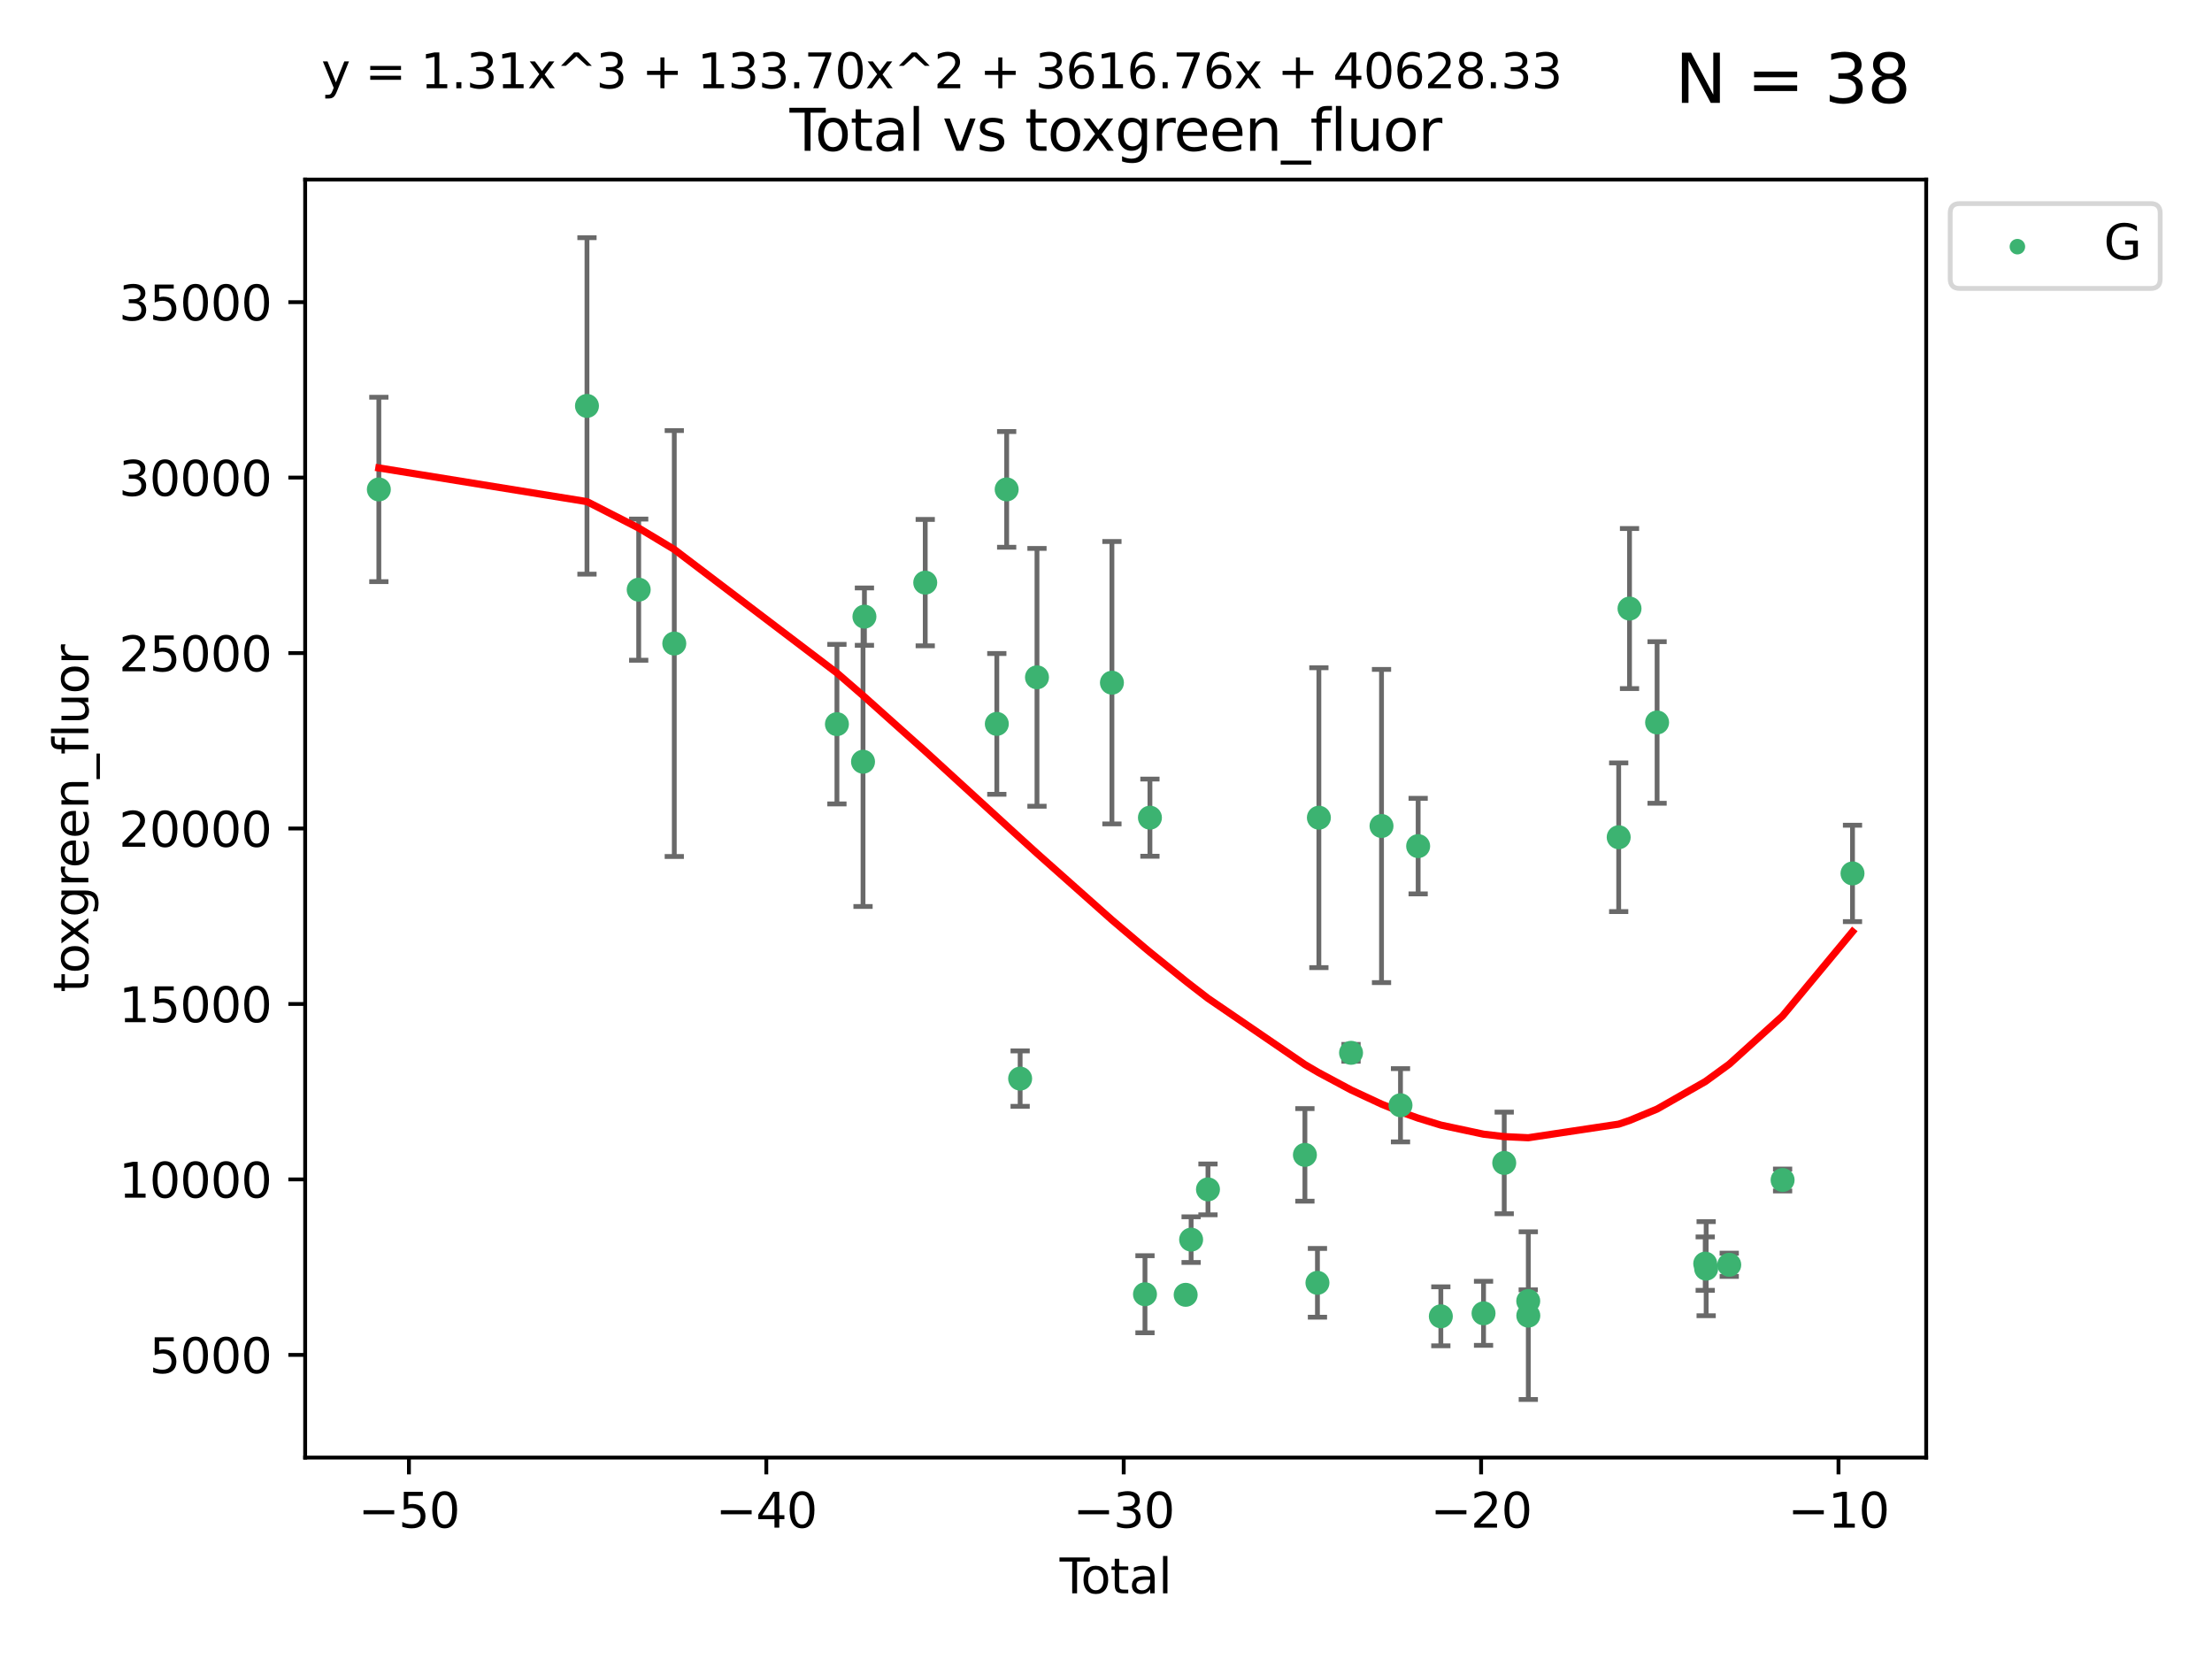 <?xml version="1.0" encoding="utf-8" standalone="no"?>
<!DOCTYPE svg PUBLIC "-//W3C//DTD SVG 1.1//EN"
  "http://www.w3.org/Graphics/SVG/1.1/DTD/svg11.dtd">
<svg xmlns:xlink="http://www.w3.org/1999/xlink" width="460.8pt" height="345.6pt" viewBox="0 0 460.8 345.6" xmlns="http://www.w3.org/2000/svg" version="1.1">
 <defs>
  <style type="text/css">*{stroke-linejoin: round; stroke-linecap: butt}</style>
 </defs>
 <g id="figure_1">
  <g id="patch_1">
   <path d="M 0 345.6 
L 460.8 345.6 
L 460.8 0 
L 0 0 
z
" style="fill: #ffffff"/>
  </g>
  <g id="axes_1">
   <g id="patch_2">
    <path d="M 63.571 303.64 
L 401.26 303.64 
L 401.26 37.411 
L 63.571 37.411 
z
" style="fill: #ffffff"/>
   </g>
   <g id="PathCollection_1">
    <defs>
     <path id="m66188327b9" d="M 0 1.118 
C 0.297 1.118 0.581 1 0.791 0.791 
C 1 0.581 1.118 0.297 1.118 0 
C 1.118 -0.297 1 -0.581 0.791 -0.791 
C 0.581 -1 0.297 -1.118 0 -1.118 
C -0.297 -1.118 -0.581 -1 -0.791 -0.791 
C -1 -0.581 -1.118 -0.297 -1.118 0 
C -1.118 0.297 -1 0.581 -0.791 0.791 
C -0.581 1 -0.297 1.118 0 1.118 
z
" style="stroke: #3cb371"/>
    </defs>
    <g clip-path="url(#pa70b5417f5)">
     <use xlink:href="#m66188327b9" x="78.921" y="101.959" style="fill: #3cb371; stroke: #3cb371"/>
     <use xlink:href="#m66188327b9" x="122.278" y="84.558" style="fill: #3cb371; stroke: #3cb371"/>
     <use xlink:href="#m66188327b9" x="133.054" y="122.837" style="fill: #3cb371; stroke: #3cb371"/>
     <use xlink:href="#m66188327b9" x="140.466" y="134.06" style="fill: #3cb371; stroke: #3cb371"/>
     <use xlink:href="#m66188327b9" x="174.347" y="150.854" style="fill: #3cb371; stroke: #3cb371"/>
     <use xlink:href="#m66188327b9" x="179.784" y="158.682" style="fill: #3cb371; stroke: #3cb371"/>
     <use xlink:href="#m66188327b9" x="180.076" y="128.457" style="fill: #3cb371; stroke: #3cb371"/>
     <use xlink:href="#m66188327b9" x="192.744" y="121.374" style="fill: #3cb371; stroke: #3cb371"/>
     <use xlink:href="#m66188327b9" x="207.655" y="150.8" style="fill: #3cb371; stroke: #3cb371"/>
     <use xlink:href="#m66188327b9" x="209.708" y="101.951" style="fill: #3cb371; stroke: #3cb371"/>
     <use xlink:href="#m66188327b9" x="212.514" y="224.694" style="fill: #3cb371; stroke: #3cb371"/>
     <use xlink:href="#m66188327b9" x="216.022" y="141.098" style="fill: #3cb371; stroke: #3cb371"/>
     <use xlink:href="#m66188327b9" x="231.636" y="142.218" style="fill: #3cb371; stroke: #3cb371"/>
     <use xlink:href="#m66188327b9" x="238.521" y="269.615" style="fill: #3cb371; stroke: #3cb371"/>
     <use xlink:href="#m66188327b9" x="239.552" y="170.334" style="fill: #3cb371; stroke: #3cb371"/>
     <use xlink:href="#m66188327b9" x="246.995" y="269.733" style="fill: #3cb371; stroke: #3cb371"/>
     <use xlink:href="#m66188327b9" x="248.132" y="258.235" style="fill: #3cb371; stroke: #3cb371"/>
     <use xlink:href="#m66188327b9" x="251.643" y="247.772" style="fill: #3cb371; stroke: #3cb371"/>
     <use xlink:href="#m66188327b9" x="271.837" y="240.585" style="fill: #3cb371; stroke: #3cb371"/>
     <use xlink:href="#m66188327b9" x="274.449" y="267.238" style="fill: #3cb371; stroke: #3cb371"/>
     <use xlink:href="#m66188327b9" x="274.747" y="170.338" style="fill: #3cb371; stroke: #3cb371"/>
     <use xlink:href="#m66188327b9" x="281.447" y="219.323" style="fill: #3cb371; stroke: #3cb371"/>
     <use xlink:href="#m66188327b9" x="287.795" y="172.069" style="fill: #3cb371; stroke: #3cb371"/>
     <use xlink:href="#m66188327b9" x="291.75" y="230.246" style="fill: #3cb371; stroke: #3cb371"/>
     <use xlink:href="#m66188327b9" x="295.426" y="176.261" style="fill: #3cb371; stroke: #3cb371"/>
     <use xlink:href="#m66188327b9" x="300.153" y="274.213" style="fill: #3cb371; stroke: #3cb371"/>
     <use xlink:href="#m66188327b9" x="309.049" y="273.587" style="fill: #3cb371; stroke: #3cb371"/>
     <use xlink:href="#m66188327b9" x="313.358" y="242.261" style="fill: #3cb371; stroke: #3cb371"/>
     <use xlink:href="#m66188327b9" x="318.359" y="271.027" style="fill: #3cb371; stroke: #3cb371"/>
     <use xlink:href="#m66188327b9" x="318.374" y="274.071" style="fill: #3cb371; stroke: #3cb371"/>
     <use xlink:href="#m66188327b9" x="337.204" y="174.413" style="fill: #3cb371; stroke: #3cb371"/>
     <use xlink:href="#m66188327b9" x="339.458" y="126.775" style="fill: #3cb371; stroke: #3cb371"/>
     <use xlink:href="#m66188327b9" x="345.204" y="150.503" style="fill: #3cb371; stroke: #3cb371"/>
     <use xlink:href="#m66188327b9" x="355.23" y="263.237" style="fill: #3cb371; stroke: #3cb371"/>
     <use xlink:href="#m66188327b9" x="355.424" y="264.286" style="fill: #3cb371; stroke: #3cb371"/>
     <use xlink:href="#m66188327b9" x="360.232" y="263.479" style="fill: #3cb371; stroke: #3cb371"/>
     <use xlink:href="#m66188327b9" x="371.349" y="245.816" style="fill: #3cb371; stroke: #3cb371"/>
     <use xlink:href="#m66188327b9" x="385.911" y="181.948" style="fill: #3cb371; stroke: #3cb371"/>
    </g>
   </g>
   <g id="matplotlib.axis_1">
    <g id="xtick_1">
     <g id="line2d_1">
      <defs>
       <path id="m6932a348af" d="M 0 0 
L 0 3.5 
" style="stroke: #000000; stroke-width: 0.8"/>
      </defs>
      <g>
       <use xlink:href="#m6932a348af" x="85.187" y="303.64" style="stroke: #000000; stroke-width: 0.8"/>
      </g>
     </g>
     <g id="text_1">
      <!-- −50 -->
      <g transform="translate(74.634 318.238)scale(0.1 -0.1)">
       <defs>
        <path id="DejaVuSans-2212" d="M 678 2272 
L 4684 2272 
L 4684 1741 
L 678 1741 
L 678 2272 
z
" transform="scale(0.016)"/>
        <path id="DejaVuSans-35" d="M 691 4666 
L 3169 4666 
L 3169 4134 
L 1269 4134 
L 1269 2991 
Q 1406 3038 1543 3061 
Q 1681 3084 1819 3084 
Q 2600 3084 3056 2656 
Q 3513 2228 3513 1497 
Q 3513 744 3044 326 
Q 2575 -91 1722 -91 
Q 1428 -91 1123 -41 
Q 819 9 494 109 
L 494 744 
Q 775 591 1075 516 
Q 1375 441 1709 441 
Q 2250 441 2565 725 
Q 2881 1009 2881 1497 
Q 2881 1984 2565 2268 
Q 2250 2553 1709 2553 
Q 1456 2553 1204 2497 
Q 953 2441 691 2322 
L 691 4666 
z
" transform="scale(0.016)"/>
        <path id="DejaVuSans-30" d="M 2034 4250 
Q 1547 4250 1301 3770 
Q 1056 3291 1056 2328 
Q 1056 1369 1301 889 
Q 1547 409 2034 409 
Q 2525 409 2770 889 
Q 3016 1369 3016 2328 
Q 3016 3291 2770 3770 
Q 2525 4250 2034 4250 
z
M 2034 4750 
Q 2819 4750 3233 4129 
Q 3647 3509 3647 2328 
Q 3647 1150 3233 529 
Q 2819 -91 2034 -91 
Q 1250 -91 836 529 
Q 422 1150 422 2328 
Q 422 3509 836 4129 
Q 1250 4750 2034 4750 
z
" transform="scale(0.016)"/>
       </defs>
       <use xlink:href="#DejaVuSans-2212"/>
       <use xlink:href="#DejaVuSans-35" x="83.789"/>
       <use xlink:href="#DejaVuSans-30" x="147.412"/>
      </g>
     </g>
    </g>
    <g id="xtick_2">
     <g id="line2d_2">
      <g>
       <use xlink:href="#m6932a348af" x="159.638" y="303.64" style="stroke: #000000; stroke-width: 0.8"/>
      </g>
     </g>
     <g id="text_2">
      <!-- −40 -->
      <g transform="translate(149.086 318.238)scale(0.1 -0.1)">
       <defs>
        <path id="DejaVuSans-34" d="M 2419 4116 
L 825 1625 
L 2419 1625 
L 2419 4116 
z
M 2253 4666 
L 3047 4666 
L 3047 1625 
L 3713 1625 
L 3713 1100 
L 3047 1100 
L 3047 0 
L 2419 0 
L 2419 1100 
L 313 1100 
L 313 1709 
L 2253 4666 
z
" transform="scale(0.016)"/>
       </defs>
       <use xlink:href="#DejaVuSans-2212"/>
       <use xlink:href="#DejaVuSans-34" x="83.789"/>
       <use xlink:href="#DejaVuSans-30" x="147.412"/>
      </g>
     </g>
    </g>
    <g id="xtick_3">
     <g id="line2d_3">
      <g>
       <use xlink:href="#m6932a348af" x="234.089" y="303.64" style="stroke: #000000; stroke-width: 0.8"/>
      </g>
     </g>
     <g id="text_3">
      <!-- −30 -->
      <g transform="translate(223.537 318.238)scale(0.1 -0.1)">
       <defs>
        <path id="DejaVuSans-33" d="M 2597 2516 
Q 3050 2419 3304 2112 
Q 3559 1806 3559 1356 
Q 3559 666 3084 287 
Q 2609 -91 1734 -91 
Q 1441 -91 1130 -33 
Q 819 25 488 141 
L 488 750 
Q 750 597 1062 519 
Q 1375 441 1716 441 
Q 2309 441 2620 675 
Q 2931 909 2931 1356 
Q 2931 1769 2642 2001 
Q 2353 2234 1838 2234 
L 1294 2234 
L 1294 2753 
L 1863 2753 
Q 2328 2753 2575 2939 
Q 2822 3125 2822 3475 
Q 2822 3834 2567 4026 
Q 2313 4219 1838 4219 
Q 1578 4219 1281 4162 
Q 984 4106 628 3988 
L 628 4550 
Q 988 4650 1302 4700 
Q 1616 4750 1894 4750 
Q 2613 4750 3031 4423 
Q 3450 4097 3450 3541 
Q 3450 3153 3228 2886 
Q 3006 2619 2597 2516 
z
" transform="scale(0.016)"/>
       </defs>
       <use xlink:href="#DejaVuSans-2212"/>
       <use xlink:href="#DejaVuSans-33" x="83.789"/>
       <use xlink:href="#DejaVuSans-30" x="147.412"/>
      </g>
     </g>
    </g>
    <g id="xtick_4">
     <g id="line2d_4">
      <g>
       <use xlink:href="#m6932a348af" x="308.541" y="303.64" style="stroke: #000000; stroke-width: 0.8"/>
      </g>
     </g>
     <g id="text_4">
      <!-- −20 -->
      <g transform="translate(297.988 318.238)scale(0.1 -0.1)">
       <defs>
        <path id="DejaVuSans-32" d="M 1228 531 
L 3431 531 
L 3431 0 
L 469 0 
L 469 531 
Q 828 903 1448 1529 
Q 2069 2156 2228 2338 
Q 2531 2678 2651 2914 
Q 2772 3150 2772 3378 
Q 2772 3750 2511 3984 
Q 2250 4219 1831 4219 
Q 1534 4219 1204 4116 
Q 875 4013 500 3803 
L 500 4441 
Q 881 4594 1212 4672 
Q 1544 4750 1819 4750 
Q 2544 4750 2975 4387 
Q 3406 4025 3406 3419 
Q 3406 3131 3298 2873 
Q 3191 2616 2906 2266 
Q 2828 2175 2409 1742 
Q 1991 1309 1228 531 
z
" transform="scale(0.016)"/>
       </defs>
       <use xlink:href="#DejaVuSans-2212"/>
       <use xlink:href="#DejaVuSans-32" x="83.789"/>
       <use xlink:href="#DejaVuSans-30" x="147.412"/>
      </g>
     </g>
    </g>
    <g id="xtick_5">
     <g id="line2d_5">
      <g>
       <use xlink:href="#m6932a348af" x="382.992" y="303.64" style="stroke: #000000; stroke-width: 0.8"/>
      </g>
     </g>
     <g id="text_5">
      <!-- −10 -->
      <g transform="translate(372.44 318.238)scale(0.1 -0.1)">
       <defs>
        <path id="DejaVuSans-31" d="M 794 531 
L 1825 531 
L 1825 4091 
L 703 3866 
L 703 4441 
L 1819 4666 
L 2450 4666 
L 2450 531 
L 3481 531 
L 3481 0 
L 794 0 
L 794 531 
z
" transform="scale(0.016)"/>
       </defs>
       <use xlink:href="#DejaVuSans-2212"/>
       <use xlink:href="#DejaVuSans-31" x="83.789"/>
       <use xlink:href="#DejaVuSans-30" x="147.412"/>
      </g>
     </g>
    </g>
    <g id="text_6">
     <!-- Total -->
     <g transform="translate(220.739 331.917)scale(0.1 -0.1)">
      <defs>
       <path id="DejaVuSans-54" d="M -19 4666 
L 3928 4666 
L 3928 4134 
L 2272 4134 
L 2272 0 
L 1638 0 
L 1638 4134 
L -19 4134 
L -19 4666 
z
" transform="scale(0.016)"/>
       <path id="DejaVuSans-6f" d="M 1959 3097 
Q 1497 3097 1228 2736 
Q 959 2375 959 1747 
Q 959 1119 1226 758 
Q 1494 397 1959 397 
Q 2419 397 2687 759 
Q 2956 1122 2956 1747 
Q 2956 2369 2687 2733 
Q 2419 3097 1959 3097 
z
M 1959 3584 
Q 2709 3584 3137 3096 
Q 3566 2609 3566 1747 
Q 3566 888 3137 398 
Q 2709 -91 1959 -91 
Q 1206 -91 779 398 
Q 353 888 353 1747 
Q 353 2609 779 3096 
Q 1206 3584 1959 3584 
z
" transform="scale(0.016)"/>
       <path id="DejaVuSans-74" d="M 1172 4494 
L 1172 3500 
L 2356 3500 
L 2356 3053 
L 1172 3053 
L 1172 1153 
Q 1172 725 1289 603 
Q 1406 481 1766 481 
L 2356 481 
L 2356 0 
L 1766 0 
Q 1100 0 847 248 
Q 594 497 594 1153 
L 594 3053 
L 172 3053 
L 172 3500 
L 594 3500 
L 594 4494 
L 1172 4494 
z
" transform="scale(0.016)"/>
       <path id="DejaVuSans-61" d="M 2194 1759 
Q 1497 1759 1228 1600 
Q 959 1441 959 1056 
Q 959 750 1161 570 
Q 1363 391 1709 391 
Q 2188 391 2477 730 
Q 2766 1069 2766 1631 
L 2766 1759 
L 2194 1759 
z
M 3341 1997 
L 3341 0 
L 2766 0 
L 2766 531 
Q 2569 213 2275 61 
Q 1981 -91 1556 -91 
Q 1019 -91 701 211 
Q 384 513 384 1019 
Q 384 1609 779 1909 
Q 1175 2209 1959 2209 
L 2766 2209 
L 2766 2266 
Q 2766 2663 2505 2880 
Q 2244 3097 1772 3097 
Q 1472 3097 1187 3025 
Q 903 2953 641 2809 
L 641 3341 
Q 956 3463 1253 3523 
Q 1550 3584 1831 3584 
Q 2591 3584 2966 3190 
Q 3341 2797 3341 1997 
z
" transform="scale(0.016)"/>
       <path id="DejaVuSans-6c" d="M 603 4863 
L 1178 4863 
L 1178 0 
L 603 0 
L 603 4863 
z
" transform="scale(0.016)"/>
      </defs>
      <use xlink:href="#DejaVuSans-54"/>
      <use xlink:href="#DejaVuSans-6f" x="44.084"/>
      <use xlink:href="#DejaVuSans-74" x="105.266"/>
      <use xlink:href="#DejaVuSans-61" x="144.475"/>
      <use xlink:href="#DejaVuSans-6c" x="205.754"/>
     </g>
    </g>
   </g>
   <g id="matplotlib.axis_2">
    <g id="ytick_1">
     <g id="line2d_6">
      <defs>
       <path id="mc2c65dc34e" d="M 0 0 
L -3.5 0 
" style="stroke: #000000; stroke-width: 0.8"/>
      </defs>
      <g>
       <use xlink:href="#mc2c65dc34e" x="63.571" y="282.244" style="stroke: #000000; stroke-width: 0.8"/>
      </g>
     </g>
     <g id="text_7">
      <!-- 5000 -->
      <g transform="translate(31.121 286.043)scale(0.1 -0.1)">
       <use xlink:href="#DejaVuSans-35"/>
       <use xlink:href="#DejaVuSans-30" x="63.623"/>
       <use xlink:href="#DejaVuSans-30" x="127.246"/>
       <use xlink:href="#DejaVuSans-30" x="190.869"/>
      </g>
     </g>
    </g>
    <g id="ytick_2">
     <g id="line2d_7">
      <g>
       <use xlink:href="#mc2c65dc34e" x="63.571" y="245.694" style="stroke: #000000; stroke-width: 0.8"/>
      </g>
     </g>
     <g id="text_8">
      <!-- 10000 -->
      <g transform="translate(24.759 249.493)scale(0.1 -0.1)">
       <use xlink:href="#DejaVuSans-31"/>
       <use xlink:href="#DejaVuSans-30" x="63.623"/>
       <use xlink:href="#DejaVuSans-30" x="127.246"/>
       <use xlink:href="#DejaVuSans-30" x="190.869"/>
       <use xlink:href="#DejaVuSans-30" x="254.492"/>
      </g>
     </g>
    </g>
    <g id="ytick_3">
     <g id="line2d_8">
      <g>
       <use xlink:href="#mc2c65dc34e" x="63.571" y="209.143" style="stroke: #000000; stroke-width: 0.8"/>
      </g>
     </g>
     <g id="text_9">
      <!-- 15000 -->
      <g transform="translate(24.759 212.942)scale(0.1 -0.1)">
       <use xlink:href="#DejaVuSans-31"/>
       <use xlink:href="#DejaVuSans-35" x="63.623"/>
       <use xlink:href="#DejaVuSans-30" x="127.246"/>
       <use xlink:href="#DejaVuSans-30" x="190.869"/>
       <use xlink:href="#DejaVuSans-30" x="254.492"/>
      </g>
     </g>
    </g>
    <g id="ytick_4">
     <g id="line2d_9">
      <g>
       <use xlink:href="#mc2c65dc34e" x="63.571" y="172.593" style="stroke: #000000; stroke-width: 0.8"/>
      </g>
     </g>
     <g id="text_10">
      <!-- 20000 -->
      <g transform="translate(24.759 176.392)scale(0.1 -0.1)">
       <use xlink:href="#DejaVuSans-32"/>
       <use xlink:href="#DejaVuSans-30" x="63.623"/>
       <use xlink:href="#DejaVuSans-30" x="127.246"/>
       <use xlink:href="#DejaVuSans-30" x="190.869"/>
       <use xlink:href="#DejaVuSans-30" x="254.492"/>
      </g>
     </g>
    </g>
    <g id="ytick_5">
     <g id="line2d_10">
      <g>
       <use xlink:href="#mc2c65dc34e" x="63.571" y="136.043" style="stroke: #000000; stroke-width: 0.8"/>
      </g>
     </g>
     <g id="text_11">
      <!-- 25000 -->
      <g transform="translate(24.759 139.842)scale(0.1 -0.1)">
       <use xlink:href="#DejaVuSans-32"/>
       <use xlink:href="#DejaVuSans-35" x="63.623"/>
       <use xlink:href="#DejaVuSans-30" x="127.246"/>
       <use xlink:href="#DejaVuSans-30" x="190.869"/>
       <use xlink:href="#DejaVuSans-30" x="254.492"/>
      </g>
     </g>
    </g>
    <g id="ytick_6">
     <g id="line2d_11">
      <g>
       <use xlink:href="#mc2c65dc34e" x="63.571" y="99.492" style="stroke: #000000; stroke-width: 0.8"/>
      </g>
     </g>
     <g id="text_12">
      <!-- 30000 -->
      <g transform="translate(24.759 103.291)scale(0.1 -0.1)">
       <use xlink:href="#DejaVuSans-33"/>
       <use xlink:href="#DejaVuSans-30" x="63.623"/>
       <use xlink:href="#DejaVuSans-30" x="127.246"/>
       <use xlink:href="#DejaVuSans-30" x="190.869"/>
       <use xlink:href="#DejaVuSans-30" x="254.492"/>
      </g>
     </g>
    </g>
    <g id="ytick_7">
     <g id="line2d_12">
      <g>
       <use xlink:href="#mc2c65dc34e" x="63.571" y="62.942" style="stroke: #000000; stroke-width: 0.8"/>
      </g>
     </g>
     <g id="text_13">
      <!-- 35000 -->
      <g transform="translate(24.759 66.741)scale(0.1 -0.1)">
       <use xlink:href="#DejaVuSans-33"/>
       <use xlink:href="#DejaVuSans-35" x="63.623"/>
       <use xlink:href="#DejaVuSans-30" x="127.246"/>
       <use xlink:href="#DejaVuSans-30" x="190.869"/>
       <use xlink:href="#DejaVuSans-30" x="254.492"/>
      </g>
     </g>
    </g>
    <g id="text_14">
     <!-- toxgreen_fluor -->
     <g transform="translate(18.401 206.72)rotate(-90)scale(0.1 -0.1)">
      <defs>
       <path id="DejaVuSans-78" d="M 3513 3500 
L 2247 1797 
L 3578 0 
L 2900 0 
L 1881 1375 
L 863 0 
L 184 0 
L 1544 1831 
L 300 3500 
L 978 3500 
L 1906 2253 
L 2834 3500 
L 3513 3500 
z
" transform="scale(0.016)"/>
       <path id="DejaVuSans-67" d="M 2906 1791 
Q 2906 2416 2648 2759 
Q 2391 3103 1925 3103 
Q 1463 3103 1205 2759 
Q 947 2416 947 1791 
Q 947 1169 1205 825 
Q 1463 481 1925 481 
Q 2391 481 2648 825 
Q 2906 1169 2906 1791 
z
M 3481 434 
Q 3481 -459 3084 -895 
Q 2688 -1331 1869 -1331 
Q 1566 -1331 1297 -1286 
Q 1028 -1241 775 -1147 
L 775 -588 
Q 1028 -725 1275 -790 
Q 1522 -856 1778 -856 
Q 2344 -856 2625 -561 
Q 2906 -266 2906 331 
L 2906 616 
Q 2728 306 2450 153 
Q 2172 0 1784 0 
Q 1141 0 747 490 
Q 353 981 353 1791 
Q 353 2603 747 3093 
Q 1141 3584 1784 3584 
Q 2172 3584 2450 3431 
Q 2728 3278 2906 2969 
L 2906 3500 
L 3481 3500 
L 3481 434 
z
" transform="scale(0.016)"/>
       <path id="DejaVuSans-72" d="M 2631 2963 
Q 2534 3019 2420 3045 
Q 2306 3072 2169 3072 
Q 1681 3072 1420 2755 
Q 1159 2438 1159 1844 
L 1159 0 
L 581 0 
L 581 3500 
L 1159 3500 
L 1159 2956 
Q 1341 3275 1631 3429 
Q 1922 3584 2338 3584 
Q 2397 3584 2469 3576 
Q 2541 3569 2628 3553 
L 2631 2963 
z
" transform="scale(0.016)"/>
       <path id="DejaVuSans-65" d="M 3597 1894 
L 3597 1613 
L 953 1613 
Q 991 1019 1311 708 
Q 1631 397 2203 397 
Q 2534 397 2845 478 
Q 3156 559 3463 722 
L 3463 178 
Q 3153 47 2828 -22 
Q 2503 -91 2169 -91 
Q 1331 -91 842 396 
Q 353 884 353 1716 
Q 353 2575 817 3079 
Q 1281 3584 2069 3584 
Q 2775 3584 3186 3129 
Q 3597 2675 3597 1894 
z
M 3022 2063 
Q 3016 2534 2758 2815 
Q 2500 3097 2075 3097 
Q 1594 3097 1305 2825 
Q 1016 2553 972 2059 
L 3022 2063 
z
" transform="scale(0.016)"/>
       <path id="DejaVuSans-6e" d="M 3513 2113 
L 3513 0 
L 2938 0 
L 2938 2094 
Q 2938 2591 2744 2837 
Q 2550 3084 2163 3084 
Q 1697 3084 1428 2787 
Q 1159 2491 1159 1978 
L 1159 0 
L 581 0 
L 581 3500 
L 1159 3500 
L 1159 2956 
Q 1366 3272 1645 3428 
Q 1925 3584 2291 3584 
Q 2894 3584 3203 3211 
Q 3513 2838 3513 2113 
z
" transform="scale(0.016)"/>
       <path id="DejaVuSans-5f" d="M 3263 -1063 
L 3263 -1509 
L -63 -1509 
L -63 -1063 
L 3263 -1063 
z
" transform="scale(0.016)"/>
       <path id="DejaVuSans-66" d="M 2375 4863 
L 2375 4384 
L 1825 4384 
Q 1516 4384 1395 4259 
Q 1275 4134 1275 3809 
L 1275 3500 
L 2222 3500 
L 2222 3053 
L 1275 3053 
L 1275 0 
L 697 0 
L 697 3053 
L 147 3053 
L 147 3500 
L 697 3500 
L 697 3744 
Q 697 4328 969 4595 
Q 1241 4863 1831 4863 
L 2375 4863 
z
" transform="scale(0.016)"/>
       <path id="DejaVuSans-75" d="M 544 1381 
L 544 3500 
L 1119 3500 
L 1119 1403 
Q 1119 906 1312 657 
Q 1506 409 1894 409 
Q 2359 409 2629 706 
Q 2900 1003 2900 1516 
L 2900 3500 
L 3475 3500 
L 3475 0 
L 2900 0 
L 2900 538 
Q 2691 219 2414 64 
Q 2138 -91 1772 -91 
Q 1169 -91 856 284 
Q 544 659 544 1381 
z
M 1991 3584 
L 1991 3584 
z
" transform="scale(0.016)"/>
      </defs>
      <use xlink:href="#DejaVuSans-74"/>
      <use xlink:href="#DejaVuSans-6f" x="39.209"/>
      <use xlink:href="#DejaVuSans-78" x="97.266"/>
      <use xlink:href="#DejaVuSans-67" x="156.445"/>
      <use xlink:href="#DejaVuSans-72" x="219.922"/>
      <use xlink:href="#DejaVuSans-65" x="258.785"/>
      <use xlink:href="#DejaVuSans-65" x="320.309"/>
      <use xlink:href="#DejaVuSans-6e" x="381.832"/>
      <use xlink:href="#DejaVuSans-5f" x="445.211"/>
      <use xlink:href="#DejaVuSans-66" x="495.211"/>
      <use xlink:href="#DejaVuSans-6c" x="530.416"/>
      <use xlink:href="#DejaVuSans-75" x="558.199"/>
      <use xlink:href="#DejaVuSans-6f" x="621.578"/>
      <use xlink:href="#DejaVuSans-72" x="682.76"/>
     </g>
    </g>
   </g>
   <g id="LineCollection_1">
    <path d="M 78.921 121.164 
L 78.921 82.754 
" clip-path="url(#pa70b5417f5)" style="fill: none; stroke: #696969"/>
    <path d="M 122.278 119.604 
L 122.278 49.513 
" clip-path="url(#pa70b5417f5)" style="fill: none; stroke: #696969"/>
    <path d="M 133.054 137.54 
L 133.054 108.134 
" clip-path="url(#pa70b5417f5)" style="fill: none; stroke: #696969"/>
    <path d="M 140.466 178.42 
L 140.466 89.699 
" clip-path="url(#pa70b5417f5)" style="fill: none; stroke: #696969"/>
    <path d="M 174.347 167.473 
L 174.347 134.235 
" clip-path="url(#pa70b5417f5)" style="fill: none; stroke: #696969"/>
    <path d="M 179.784 188.839 
L 179.784 128.525 
" clip-path="url(#pa70b5417f5)" style="fill: none; stroke: #696969"/>
    <path d="M 180.076 134.433 
L 180.076 122.481 
" clip-path="url(#pa70b5417f5)" style="fill: none; stroke: #696969"/>
    <path d="M 192.744 134.539 
L 192.744 108.209 
" clip-path="url(#pa70b5417f5)" style="fill: none; stroke: #696969"/>
    <path d="M 207.655 165.463 
L 207.655 136.138 
" clip-path="url(#pa70b5417f5)" style="fill: none; stroke: #696969"/>
    <path d="M 209.708 114.005 
L 209.708 89.898 
" clip-path="url(#pa70b5417f5)" style="fill: none; stroke: #696969"/>
    <path d="M 212.514 230.467 
L 212.514 218.921 
" clip-path="url(#pa70b5417f5)" style="fill: none; stroke: #696969"/>
    <path d="M 216.022 167.952 
L 216.022 114.244 
" clip-path="url(#pa70b5417f5)" style="fill: none; stroke: #696969"/>
    <path d="M 231.636 171.632 
L 231.636 112.804 
" clip-path="url(#pa70b5417f5)" style="fill: none; stroke: #696969"/>
    <path d="M 238.521 277.643 
L 238.521 261.587 
" clip-path="url(#pa70b5417f5)" style="fill: none; stroke: #696969"/>
    <path d="M 239.552 178.373 
L 239.552 162.294 
" clip-path="url(#pa70b5417f5)" style="fill: none; stroke: #696969"/>
    <path d="M 246.995 270.642 
L 246.995 268.823 
" clip-path="url(#pa70b5417f5)" style="fill: none; stroke: #696969"/>
    <path d="M 248.132 262.991 
L 248.132 253.479 
" clip-path="url(#pa70b5417f5)" style="fill: none; stroke: #696969"/>
    <path d="M 251.643 253.062 
L 251.643 242.481 
" clip-path="url(#pa70b5417f5)" style="fill: none; stroke: #696969"/>
    <path d="M 271.837 250.23 
L 271.837 230.941 
" clip-path="url(#pa70b5417f5)" style="fill: none; stroke: #696969"/>
    <path d="M 274.449 274.399 
L 274.449 260.077 
" clip-path="url(#pa70b5417f5)" style="fill: none; stroke: #696969"/>
    <path d="M 274.747 201.572 
L 274.747 139.103 
" clip-path="url(#pa70b5417f5)" style="fill: none; stroke: #696969"/>
    <path d="M 281.447 221.077 
L 281.447 217.57 
" clip-path="url(#pa70b5417f5)" style="fill: none; stroke: #696969"/>
    <path d="M 287.795 204.692 
L 287.795 139.447 
" clip-path="url(#pa70b5417f5)" style="fill: none; stroke: #696969"/>
    <path d="M 291.75 237.88 
L 291.75 222.612 
" clip-path="url(#pa70b5417f5)" style="fill: none; stroke: #696969"/>
    <path d="M 295.426 186.214 
L 295.426 166.308 
" clip-path="url(#pa70b5417f5)" style="fill: none; stroke: #696969"/>
    <path d="M 300.153 280.358 
L 300.153 268.068 
" clip-path="url(#pa70b5417f5)" style="fill: none; stroke: #696969"/>
    <path d="M 309.049 280.26 
L 309.049 266.913 
" clip-path="url(#pa70b5417f5)" style="fill: none; stroke: #696969"/>
    <path d="M 313.358 252.844 
L 313.358 231.679 
" clip-path="url(#pa70b5417f5)" style="fill: none; stroke: #696969"/>
    <path d="M 318.359 273.359 
L 318.359 268.696 
" clip-path="url(#pa70b5417f5)" style="fill: none; stroke: #696969"/>
    <path d="M 318.374 291.539 
L 318.374 256.603 
" clip-path="url(#pa70b5417f5)" style="fill: none; stroke: #696969"/>
    <path d="M 337.204 189.897 
L 337.204 158.93 
" clip-path="url(#pa70b5417f5)" style="fill: none; stroke: #696969"/>
    <path d="M 339.458 143.447 
L 339.458 110.102 
" clip-path="url(#pa70b5417f5)" style="fill: none; stroke: #696969"/>
    <path d="M 345.204 167.328 
L 345.204 133.678 
" clip-path="url(#pa70b5417f5)" style="fill: none; stroke: #696969"/>
    <path d="M 355.23 268.798 
L 355.23 257.675 
" clip-path="url(#pa70b5417f5)" style="fill: none; stroke: #696969"/>
    <path d="M 355.424 274.086 
L 355.424 254.487 
" clip-path="url(#pa70b5417f5)" style="fill: none; stroke: #696969"/>
    <path d="M 360.232 265.9 
L 360.232 261.057 
" clip-path="url(#pa70b5417f5)" style="fill: none; stroke: #696969"/>
    <path d="M 371.349 248.098 
L 371.349 243.534 
" clip-path="url(#pa70b5417f5)" style="fill: none; stroke: #696969"/>
    <path d="M 385.911 191.989 
L 385.911 171.907 
" clip-path="url(#pa70b5417f5)" style="fill: none; stroke: #696969"/>
   </g>
   <g id="line2d_13">
    <defs>
     <path id="m06a59b259f" d="M 2 0 
L -2 -0 
" style="stroke: #696969"/>
    </defs>
    <g clip-path="url(#pa70b5417f5)">
     <use xlink:href="#m06a59b259f" x="78.921" y="121.164" style="fill: #696969; stroke: #696969"/>
     <use xlink:href="#m06a59b259f" x="122.278" y="119.604" style="fill: #696969; stroke: #696969"/>
     <use xlink:href="#m06a59b259f" x="133.054" y="137.54" style="fill: #696969; stroke: #696969"/>
     <use xlink:href="#m06a59b259f" x="140.466" y="178.42" style="fill: #696969; stroke: #696969"/>
     <use xlink:href="#m06a59b259f" x="174.347" y="167.473" style="fill: #696969; stroke: #696969"/>
     <use xlink:href="#m06a59b259f" x="179.784" y="188.839" style="fill: #696969; stroke: #696969"/>
     <use xlink:href="#m06a59b259f" x="180.076" y="134.433" style="fill: #696969; stroke: #696969"/>
     <use xlink:href="#m06a59b259f" x="192.744" y="134.539" style="fill: #696969; stroke: #696969"/>
     <use xlink:href="#m06a59b259f" x="207.655" y="165.463" style="fill: #696969; stroke: #696969"/>
     <use xlink:href="#m06a59b259f" x="209.708" y="114.005" style="fill: #696969; stroke: #696969"/>
     <use xlink:href="#m06a59b259f" x="212.514" y="230.467" style="fill: #696969; stroke: #696969"/>
     <use xlink:href="#m06a59b259f" x="216.022" y="167.952" style="fill: #696969; stroke: #696969"/>
     <use xlink:href="#m06a59b259f" x="231.636" y="171.632" style="fill: #696969; stroke: #696969"/>
     <use xlink:href="#m06a59b259f" x="238.521" y="277.643" style="fill: #696969; stroke: #696969"/>
     <use xlink:href="#m06a59b259f" x="239.552" y="178.373" style="fill: #696969; stroke: #696969"/>
     <use xlink:href="#m06a59b259f" x="246.995" y="270.642" style="fill: #696969; stroke: #696969"/>
     <use xlink:href="#m06a59b259f" x="248.132" y="262.991" style="fill: #696969; stroke: #696969"/>
     <use xlink:href="#m06a59b259f" x="251.643" y="253.062" style="fill: #696969; stroke: #696969"/>
     <use xlink:href="#m06a59b259f" x="271.837" y="250.23" style="fill: #696969; stroke: #696969"/>
     <use xlink:href="#m06a59b259f" x="274.449" y="274.399" style="fill: #696969; stroke: #696969"/>
     <use xlink:href="#m06a59b259f" x="274.747" y="201.572" style="fill: #696969; stroke: #696969"/>
     <use xlink:href="#m06a59b259f" x="281.447" y="221.077" style="fill: #696969; stroke: #696969"/>
     <use xlink:href="#m06a59b259f" x="287.795" y="204.692" style="fill: #696969; stroke: #696969"/>
     <use xlink:href="#m06a59b259f" x="291.75" y="237.88" style="fill: #696969; stroke: #696969"/>
     <use xlink:href="#m06a59b259f" x="295.426" y="186.214" style="fill: #696969; stroke: #696969"/>
     <use xlink:href="#m06a59b259f" x="300.153" y="280.358" style="fill: #696969; stroke: #696969"/>
     <use xlink:href="#m06a59b259f" x="309.049" y="280.26" style="fill: #696969; stroke: #696969"/>
     <use xlink:href="#m06a59b259f" x="313.358" y="252.844" style="fill: #696969; stroke: #696969"/>
     <use xlink:href="#m06a59b259f" x="318.359" y="273.359" style="fill: #696969; stroke: #696969"/>
     <use xlink:href="#m06a59b259f" x="318.374" y="291.539" style="fill: #696969; stroke: #696969"/>
     <use xlink:href="#m06a59b259f" x="337.204" y="189.897" style="fill: #696969; stroke: #696969"/>
     <use xlink:href="#m06a59b259f" x="339.458" y="143.447" style="fill: #696969; stroke: #696969"/>
     <use xlink:href="#m06a59b259f" x="345.204" y="167.328" style="fill: #696969; stroke: #696969"/>
     <use xlink:href="#m06a59b259f" x="355.23" y="268.798" style="fill: #696969; stroke: #696969"/>
     <use xlink:href="#m06a59b259f" x="355.424" y="274.086" style="fill: #696969; stroke: #696969"/>
     <use xlink:href="#m06a59b259f" x="360.232" y="265.9" style="fill: #696969; stroke: #696969"/>
     <use xlink:href="#m06a59b259f" x="371.349" y="248.098" style="fill: #696969; stroke: #696969"/>
     <use xlink:href="#m06a59b259f" x="385.911" y="191.989" style="fill: #696969; stroke: #696969"/>
    </g>
   </g>
   <g id="line2d_14">
    <g clip-path="url(#pa70b5417f5)">
     <use xlink:href="#m06a59b259f" x="78.921" y="82.754" style="fill: #696969; stroke: #696969"/>
     <use xlink:href="#m06a59b259f" x="122.278" y="49.513" style="fill: #696969; stroke: #696969"/>
     <use xlink:href="#m06a59b259f" x="133.054" y="108.134" style="fill: #696969; stroke: #696969"/>
     <use xlink:href="#m06a59b259f" x="140.466" y="89.699" style="fill: #696969; stroke: #696969"/>
     <use xlink:href="#m06a59b259f" x="174.347" y="134.235" style="fill: #696969; stroke: #696969"/>
     <use xlink:href="#m06a59b259f" x="179.784" y="128.525" style="fill: #696969; stroke: #696969"/>
     <use xlink:href="#m06a59b259f" x="180.076" y="122.481" style="fill: #696969; stroke: #696969"/>
     <use xlink:href="#m06a59b259f" x="192.744" y="108.209" style="fill: #696969; stroke: #696969"/>
     <use xlink:href="#m06a59b259f" x="207.655" y="136.138" style="fill: #696969; stroke: #696969"/>
     <use xlink:href="#m06a59b259f" x="209.708" y="89.898" style="fill: #696969; stroke: #696969"/>
     <use xlink:href="#m06a59b259f" x="212.514" y="218.921" style="fill: #696969; stroke: #696969"/>
     <use xlink:href="#m06a59b259f" x="216.022" y="114.244" style="fill: #696969; stroke: #696969"/>
     <use xlink:href="#m06a59b259f" x="231.636" y="112.804" style="fill: #696969; stroke: #696969"/>
     <use xlink:href="#m06a59b259f" x="238.521" y="261.587" style="fill: #696969; stroke: #696969"/>
     <use xlink:href="#m06a59b259f" x="239.552" y="162.294" style="fill: #696969; stroke: #696969"/>
     <use xlink:href="#m06a59b259f" x="246.995" y="268.823" style="fill: #696969; stroke: #696969"/>
     <use xlink:href="#m06a59b259f" x="248.132" y="253.479" style="fill: #696969; stroke: #696969"/>
     <use xlink:href="#m06a59b259f" x="251.643" y="242.481" style="fill: #696969; stroke: #696969"/>
     <use xlink:href="#m06a59b259f" x="271.837" y="230.941" style="fill: #696969; stroke: #696969"/>
     <use xlink:href="#m06a59b259f" x="274.449" y="260.077" style="fill: #696969; stroke: #696969"/>
     <use xlink:href="#m06a59b259f" x="274.747" y="139.103" style="fill: #696969; stroke: #696969"/>
     <use xlink:href="#m06a59b259f" x="281.447" y="217.57" style="fill: #696969; stroke: #696969"/>
     <use xlink:href="#m06a59b259f" x="287.795" y="139.447" style="fill: #696969; stroke: #696969"/>
     <use xlink:href="#m06a59b259f" x="291.75" y="222.612" style="fill: #696969; stroke: #696969"/>
     <use xlink:href="#m06a59b259f" x="295.426" y="166.308" style="fill: #696969; stroke: #696969"/>
     <use xlink:href="#m06a59b259f" x="300.153" y="268.068" style="fill: #696969; stroke: #696969"/>
     <use xlink:href="#m06a59b259f" x="309.049" y="266.913" style="fill: #696969; stroke: #696969"/>
     <use xlink:href="#m06a59b259f" x="313.358" y="231.679" style="fill: #696969; stroke: #696969"/>
     <use xlink:href="#m06a59b259f" x="318.359" y="268.696" style="fill: #696969; stroke: #696969"/>
     <use xlink:href="#m06a59b259f" x="318.374" y="256.603" style="fill: #696969; stroke: #696969"/>
     <use xlink:href="#m06a59b259f" x="337.204" y="158.93" style="fill: #696969; stroke: #696969"/>
     <use xlink:href="#m06a59b259f" x="339.458" y="110.102" style="fill: #696969; stroke: #696969"/>
     <use xlink:href="#m06a59b259f" x="345.204" y="133.678" style="fill: #696969; stroke: #696969"/>
     <use xlink:href="#m06a59b259f" x="355.23" y="257.675" style="fill: #696969; stroke: #696969"/>
     <use xlink:href="#m06a59b259f" x="355.424" y="254.487" style="fill: #696969; stroke: #696969"/>
     <use xlink:href="#m06a59b259f" x="360.232" y="261.057" style="fill: #696969; stroke: #696969"/>
     <use xlink:href="#m06a59b259f" x="371.349" y="243.534" style="fill: #696969; stroke: #696969"/>
     <use xlink:href="#m06a59b259f" x="385.911" y="171.907" style="fill: #696969; stroke: #696969"/>
    </g>
   </g>
   <g id="line2d_15">
    <path d="M 78.921 97.48 
L 122.278 104.499 
L 133.054 110.003 
L 140.466 114.464 
L 174.347 140.189 
L 179.784 144.9 
L 180.076 145.156 
L 192.744 156.49 
L 207.655 170.132 
L 209.708 172.012 
L 212.514 174.575 
L 216.022 177.767 
L 231.636 191.641 
L 238.521 197.492 
L 239.552 198.349 
L 246.995 204.376 
L 248.132 205.269 
L 251.643 207.976 
L 271.837 221.771 
L 274.449 223.298 
L 274.747 223.468 
L 281.447 227.055 
L 287.795 230.007 
L 291.75 231.611 
L 295.426 232.931 
L 300.153 234.375 
L 309.049 236.27 
L 313.358 236.778 
L 318.359 237.013 
L 318.374 237.013 
L 337.204 234.178 
L 339.458 233.417 
L 345.204 231.039 
L 355.23 225.321 
L 355.424 225.189 
L 360.232 221.686 
L 371.349 211.635 
L 385.911 194.085 
" clip-path="url(#pa70b5417f5)" style="fill: none; stroke: #ff0000; stroke-width: 1.5; stroke-linecap: square"/>
   </g>
   <g id="line2d_16">
    <defs>
     <path id="mcf84b1eb08" d="M 0 2 
C 0.53 2 1.039 1.789 1.414 1.414 
C 1.789 1.039 2 0.53 2 0 
C 2 -0.53 1.789 -1.039 1.414 -1.414 
C 1.039 -1.789 0.53 -2 0 -2 
C -0.53 -2 -1.039 -1.789 -1.414 -1.414 
C -1.789 -1.039 -2 -0.53 -2 0 
C -2 0.53 -1.789 1.039 -1.414 1.414 
C -1.039 1.789 -0.53 2 0 2 
z
" style="stroke: #3cb371"/>
    </defs>
    <g clip-path="url(#pa70b5417f5)">
     <use xlink:href="#mcf84b1eb08" x="78.921" y="101.959" style="fill: #3cb371; stroke: #3cb371"/>
     <use xlink:href="#mcf84b1eb08" x="122.278" y="84.558" style="fill: #3cb371; stroke: #3cb371"/>
     <use xlink:href="#mcf84b1eb08" x="133.054" y="122.837" style="fill: #3cb371; stroke: #3cb371"/>
     <use xlink:href="#mcf84b1eb08" x="140.466" y="134.06" style="fill: #3cb371; stroke: #3cb371"/>
     <use xlink:href="#mcf84b1eb08" x="174.347" y="150.854" style="fill: #3cb371; stroke: #3cb371"/>
     <use xlink:href="#mcf84b1eb08" x="179.784" y="158.682" style="fill: #3cb371; stroke: #3cb371"/>
     <use xlink:href="#mcf84b1eb08" x="180.076" y="128.457" style="fill: #3cb371; stroke: #3cb371"/>
     <use xlink:href="#mcf84b1eb08" x="192.744" y="121.374" style="fill: #3cb371; stroke: #3cb371"/>
     <use xlink:href="#mcf84b1eb08" x="207.655" y="150.8" style="fill: #3cb371; stroke: #3cb371"/>
     <use xlink:href="#mcf84b1eb08" x="209.708" y="101.951" style="fill: #3cb371; stroke: #3cb371"/>
     <use xlink:href="#mcf84b1eb08" x="212.514" y="224.694" style="fill: #3cb371; stroke: #3cb371"/>
     <use xlink:href="#mcf84b1eb08" x="216.022" y="141.098" style="fill: #3cb371; stroke: #3cb371"/>
     <use xlink:href="#mcf84b1eb08" x="231.636" y="142.218" style="fill: #3cb371; stroke: #3cb371"/>
     <use xlink:href="#mcf84b1eb08" x="238.521" y="269.615" style="fill: #3cb371; stroke: #3cb371"/>
     <use xlink:href="#mcf84b1eb08" x="239.552" y="170.334" style="fill: #3cb371; stroke: #3cb371"/>
     <use xlink:href="#mcf84b1eb08" x="246.995" y="269.733" style="fill: #3cb371; stroke: #3cb371"/>
     <use xlink:href="#mcf84b1eb08" x="248.132" y="258.235" style="fill: #3cb371; stroke: #3cb371"/>
     <use xlink:href="#mcf84b1eb08" x="251.643" y="247.772" style="fill: #3cb371; stroke: #3cb371"/>
     <use xlink:href="#mcf84b1eb08" x="271.837" y="240.585" style="fill: #3cb371; stroke: #3cb371"/>
     <use xlink:href="#mcf84b1eb08" x="274.449" y="267.238" style="fill: #3cb371; stroke: #3cb371"/>
     <use xlink:href="#mcf84b1eb08" x="274.747" y="170.338" style="fill: #3cb371; stroke: #3cb371"/>
     <use xlink:href="#mcf84b1eb08" x="281.447" y="219.323" style="fill: #3cb371; stroke: #3cb371"/>
     <use xlink:href="#mcf84b1eb08" x="287.795" y="172.069" style="fill: #3cb371; stroke: #3cb371"/>
     <use xlink:href="#mcf84b1eb08" x="291.75" y="230.246" style="fill: #3cb371; stroke: #3cb371"/>
     <use xlink:href="#mcf84b1eb08" x="295.426" y="176.261" style="fill: #3cb371; stroke: #3cb371"/>
     <use xlink:href="#mcf84b1eb08" x="300.153" y="274.213" style="fill: #3cb371; stroke: #3cb371"/>
     <use xlink:href="#mcf84b1eb08" x="309.049" y="273.587" style="fill: #3cb371; stroke: #3cb371"/>
     <use xlink:href="#mcf84b1eb08" x="313.358" y="242.261" style="fill: #3cb371; stroke: #3cb371"/>
     <use xlink:href="#mcf84b1eb08" x="318.359" y="271.027" style="fill: #3cb371; stroke: #3cb371"/>
     <use xlink:href="#mcf84b1eb08" x="318.374" y="274.071" style="fill: #3cb371; stroke: #3cb371"/>
     <use xlink:href="#mcf84b1eb08" x="337.204" y="174.413" style="fill: #3cb371; stroke: #3cb371"/>
     <use xlink:href="#mcf84b1eb08" x="339.458" y="126.775" style="fill: #3cb371; stroke: #3cb371"/>
     <use xlink:href="#mcf84b1eb08" x="345.204" y="150.503" style="fill: #3cb371; stroke: #3cb371"/>
     <use xlink:href="#mcf84b1eb08" x="355.23" y="263.237" style="fill: #3cb371; stroke: #3cb371"/>
     <use xlink:href="#mcf84b1eb08" x="355.424" y="264.286" style="fill: #3cb371; stroke: #3cb371"/>
     <use xlink:href="#mcf84b1eb08" x="360.232" y="263.479" style="fill: #3cb371; stroke: #3cb371"/>
     <use xlink:href="#mcf84b1eb08" x="371.349" y="245.816" style="fill: #3cb371; stroke: #3cb371"/>
     <use xlink:href="#mcf84b1eb08" x="385.911" y="181.948" style="fill: #3cb371; stroke: #3cb371"/>
    </g>
   </g>
   <g id="patch_3">
    <path d="M 63.571 303.64 
L 63.571 37.411 
" style="fill: none; stroke: #000000; stroke-width: 0.8; stroke-linejoin: miter; stroke-linecap: square"/>
   </g>
   <g id="patch_4">
    <path d="M 401.26 303.64 
L 401.26 37.411 
" style="fill: none; stroke: #000000; stroke-width: 0.8; stroke-linejoin: miter; stroke-linecap: square"/>
   </g>
   <g id="patch_5">
    <path d="M 63.571 303.64 
L 401.26 303.64 
" style="fill: none; stroke: #000000; stroke-width: 0.8; stroke-linejoin: miter; stroke-linecap: square"/>
   </g>
   <g id="patch_6">
    <path d="M 63.571 37.411 
L 401.26 37.411 
" style="fill: none; stroke: #000000; stroke-width: 0.8; stroke-linejoin: miter; stroke-linecap: square"/>
   </g>
   <g id="text_15">
    <!-- N = 38 -->
    <g transform="translate(348.964 21.426)scale(0.14 -0.14)">
     <defs>
      <path id="DejaVuSans-4e" d="M 628 4666 
L 1478 4666 
L 3547 763 
L 3547 4666 
L 4159 4666 
L 4159 0 
L 3309 0 
L 1241 3903 
L 1241 0 
L 628 0 
L 628 4666 
z
" transform="scale(0.016)"/>
      <path id="DejaVuSans-20" transform="scale(0.016)"/>
      <path id="DejaVuSans-3d" d="M 678 2906 
L 4684 2906 
L 4684 2381 
L 678 2381 
L 678 2906 
z
M 678 1631 
L 4684 1631 
L 4684 1100 
L 678 1100 
L 678 1631 
z
" transform="scale(0.016)"/>
      <path id="DejaVuSans-38" d="M 2034 2216 
Q 1584 2216 1326 1975 
Q 1069 1734 1069 1313 
Q 1069 891 1326 650 
Q 1584 409 2034 409 
Q 2484 409 2743 651 
Q 3003 894 3003 1313 
Q 3003 1734 2745 1975 
Q 2488 2216 2034 2216 
z
M 1403 2484 
Q 997 2584 770 2862 
Q 544 3141 544 3541 
Q 544 4100 942 4425 
Q 1341 4750 2034 4750 
Q 2731 4750 3128 4425 
Q 3525 4100 3525 3541 
Q 3525 3141 3298 2862 
Q 3072 2584 2669 2484 
Q 3125 2378 3379 2068 
Q 3634 1759 3634 1313 
Q 3634 634 3220 271 
Q 2806 -91 2034 -91 
Q 1263 -91 848 271 
Q 434 634 434 1313 
Q 434 1759 690 2068 
Q 947 2378 1403 2484 
z
M 1172 3481 
Q 1172 3119 1398 2916 
Q 1625 2713 2034 2713 
Q 2441 2713 2670 2916 
Q 2900 3119 2900 3481 
Q 2900 3844 2670 4047 
Q 2441 4250 2034 4250 
Q 1625 4250 1398 4047 
Q 1172 3844 1172 3481 
z
" transform="scale(0.016)"/>
     </defs>
     <use xlink:href="#DejaVuSans-4e"/>
     <use xlink:href="#DejaVuSans-20" x="74.805"/>
     <use xlink:href="#DejaVuSans-3d" x="106.592"/>
     <use xlink:href="#DejaVuSans-20" x="190.381"/>
     <use xlink:href="#DejaVuSans-33" x="222.168"/>
     <use xlink:href="#DejaVuSans-38" x="285.791"/>
    </g>
   </g>
   <g id="text_16">
    <!-- y = 1.31x^3 + 133.70x^2 + 3616.76x + 40628.33 -->
    <g transform="translate(66.948 18.387)scale(0.1 -0.1)">
     <defs>
      <path id="DejaVuSans-79" d="M 2059 -325 
Q 1816 -950 1584 -1140 
Q 1353 -1331 966 -1331 
L 506 -1331 
L 506 -850 
L 844 -850 
Q 1081 -850 1212 -737 
Q 1344 -625 1503 -206 
L 1606 56 
L 191 3500 
L 800 3500 
L 1894 763 
L 2988 3500 
L 3597 3500 
L 2059 -325 
z
" transform="scale(0.016)"/>
      <path id="DejaVuSans-2e" d="M 684 794 
L 1344 794 
L 1344 0 
L 684 0 
L 684 794 
z
" transform="scale(0.016)"/>
      <path id="DejaVuSans-5e" d="M 2988 4666 
L 4684 2925 
L 4056 2925 
L 2681 4159 
L 1306 2925 
L 678 2925 
L 2375 4666 
L 2988 4666 
z
" transform="scale(0.016)"/>
      <path id="DejaVuSans-2b" d="M 2944 4013 
L 2944 2272 
L 4684 2272 
L 4684 1741 
L 2944 1741 
L 2944 0 
L 2419 0 
L 2419 1741 
L 678 1741 
L 678 2272 
L 2419 2272 
L 2419 4013 
L 2944 4013 
z
" transform="scale(0.016)"/>
      <path id="DejaVuSans-37" d="M 525 4666 
L 3525 4666 
L 3525 4397 
L 1831 0 
L 1172 0 
L 2766 4134 
L 525 4134 
L 525 4666 
z
" transform="scale(0.016)"/>
      <path id="DejaVuSans-36" d="M 2113 2584 
Q 1688 2584 1439 2293 
Q 1191 2003 1191 1497 
Q 1191 994 1439 701 
Q 1688 409 2113 409 
Q 2538 409 2786 701 
Q 3034 994 3034 1497 
Q 3034 2003 2786 2293 
Q 2538 2584 2113 2584 
z
M 3366 4563 
L 3366 3988 
Q 3128 4100 2886 4159 
Q 2644 4219 2406 4219 
Q 1781 4219 1451 3797 
Q 1122 3375 1075 2522 
Q 1259 2794 1537 2939 
Q 1816 3084 2150 3084 
Q 2853 3084 3261 2657 
Q 3669 2231 3669 1497 
Q 3669 778 3244 343 
Q 2819 -91 2113 -91 
Q 1303 -91 875 529 
Q 447 1150 447 2328 
Q 447 3434 972 4092 
Q 1497 4750 2381 4750 
Q 2619 4750 2861 4703 
Q 3103 4656 3366 4563 
z
" transform="scale(0.016)"/>
     </defs>
     <use xlink:href="#DejaVuSans-79"/>
     <use xlink:href="#DejaVuSans-20" x="59.18"/>
     <use xlink:href="#DejaVuSans-3d" x="90.967"/>
     <use xlink:href="#DejaVuSans-20" x="174.756"/>
     <use xlink:href="#DejaVuSans-31" x="206.543"/>
     <use xlink:href="#DejaVuSans-2e" x="270.166"/>
     <use xlink:href="#DejaVuSans-33" x="301.953"/>
     <use xlink:href="#DejaVuSans-31" x="365.576"/>
     <use xlink:href="#DejaVuSans-78" x="429.199"/>
     <use xlink:href="#DejaVuSans-5e" x="488.379"/>
     <use xlink:href="#DejaVuSans-33" x="572.168"/>
     <use xlink:href="#DejaVuSans-20" x="635.791"/>
     <use xlink:href="#DejaVuSans-2b" x="667.578"/>
     <use xlink:href="#DejaVuSans-20" x="751.367"/>
     <use xlink:href="#DejaVuSans-31" x="783.154"/>
     <use xlink:href="#DejaVuSans-33" x="846.777"/>
     <use xlink:href="#DejaVuSans-33" x="910.4"/>
     <use xlink:href="#DejaVuSans-2e" x="974.023"/>
     <use xlink:href="#DejaVuSans-37" x="1005.811"/>
     <use xlink:href="#DejaVuSans-30" x="1069.434"/>
     <use xlink:href="#DejaVuSans-78" x="1133.057"/>
     <use xlink:href="#DejaVuSans-5e" x="1192.236"/>
     <use xlink:href="#DejaVuSans-32" x="1276.025"/>
     <use xlink:href="#DejaVuSans-20" x="1339.648"/>
     <use xlink:href="#DejaVuSans-2b" x="1371.436"/>
     <use xlink:href="#DejaVuSans-20" x="1455.225"/>
     <use xlink:href="#DejaVuSans-33" x="1487.012"/>
     <use xlink:href="#DejaVuSans-36" x="1550.635"/>
     <use xlink:href="#DejaVuSans-31" x="1614.258"/>
     <use xlink:href="#DejaVuSans-36" x="1677.881"/>
     <use xlink:href="#DejaVuSans-2e" x="1741.504"/>
     <use xlink:href="#DejaVuSans-37" x="1773.291"/>
     <use xlink:href="#DejaVuSans-36" x="1836.914"/>
     <use xlink:href="#DejaVuSans-78" x="1900.537"/>
     <use xlink:href="#DejaVuSans-20" x="1959.717"/>
     <use xlink:href="#DejaVuSans-2b" x="1991.504"/>
     <use xlink:href="#DejaVuSans-20" x="2075.293"/>
     <use xlink:href="#DejaVuSans-34" x="2107.08"/>
     <use xlink:href="#DejaVuSans-30" x="2170.703"/>
     <use xlink:href="#DejaVuSans-36" x="2234.326"/>
     <use xlink:href="#DejaVuSans-32" x="2297.949"/>
     <use xlink:href="#DejaVuSans-38" x="2361.572"/>
     <use xlink:href="#DejaVuSans-2e" x="2425.195"/>
     <use xlink:href="#DejaVuSans-33" x="2456.982"/>
     <use xlink:href="#DejaVuSans-33" x="2520.605"/>
    </g>
   </g>
   <g id="text_17">
    <!-- Total vs toxgreen_fluor -->
    <g transform="translate(164.48 31.411)scale(0.12 -0.12)">
     <defs>
      <path id="DejaVuSans-76" d="M 191 3500 
L 800 3500 
L 1894 563 
L 2988 3500 
L 3597 3500 
L 2284 0 
L 1503 0 
L 191 3500 
z
" transform="scale(0.016)"/>
      <path id="DejaVuSans-73" d="M 2834 3397 
L 2834 2853 
Q 2591 2978 2328 3040 
Q 2066 3103 1784 3103 
Q 1356 3103 1142 2972 
Q 928 2841 928 2578 
Q 928 2378 1081 2264 
Q 1234 2150 1697 2047 
L 1894 2003 
Q 2506 1872 2764 1633 
Q 3022 1394 3022 966 
Q 3022 478 2636 193 
Q 2250 -91 1575 -91 
Q 1294 -91 989 -36 
Q 684 19 347 128 
L 347 722 
Q 666 556 975 473 
Q 1284 391 1588 391 
Q 1994 391 2212 530 
Q 2431 669 2431 922 
Q 2431 1156 2273 1281 
Q 2116 1406 1581 1522 
L 1381 1569 
Q 847 1681 609 1914 
Q 372 2147 372 2553 
Q 372 3047 722 3315 
Q 1072 3584 1716 3584 
Q 2034 3584 2315 3537 
Q 2597 3491 2834 3397 
z
" transform="scale(0.016)"/>
     </defs>
     <use xlink:href="#DejaVuSans-54"/>
     <use xlink:href="#DejaVuSans-6f" x="44.084"/>
     <use xlink:href="#DejaVuSans-74" x="105.266"/>
     <use xlink:href="#DejaVuSans-61" x="144.475"/>
     <use xlink:href="#DejaVuSans-6c" x="205.754"/>
     <use xlink:href="#DejaVuSans-20" x="233.537"/>
     <use xlink:href="#DejaVuSans-76" x="265.324"/>
     <use xlink:href="#DejaVuSans-73" x="324.504"/>
     <use xlink:href="#DejaVuSans-20" x="376.604"/>
     <use xlink:href="#DejaVuSans-74" x="408.391"/>
     <use xlink:href="#DejaVuSans-6f" x="447.6"/>
     <use xlink:href="#DejaVuSans-78" x="505.656"/>
     <use xlink:href="#DejaVuSans-67" x="564.836"/>
     <use xlink:href="#DejaVuSans-72" x="628.312"/>
     <use xlink:href="#DejaVuSans-65" x="667.176"/>
     <use xlink:href="#DejaVuSans-65" x="728.699"/>
     <use xlink:href="#DejaVuSans-6e" x="790.223"/>
     <use xlink:href="#DejaVuSans-5f" x="853.602"/>
     <use xlink:href="#DejaVuSans-66" x="903.602"/>
     <use xlink:href="#DejaVuSans-6c" x="938.807"/>
     <use xlink:href="#DejaVuSans-75" x="966.59"/>
     <use xlink:href="#DejaVuSans-6f" x="1029.969"/>
     <use xlink:href="#DejaVuSans-72" x="1091.15"/>
    </g>
   </g>
   <g id="legend_1">
    <g id="patch_7">
     <path d="M 408.26 60.089 
L 448.008 60.089 
Q 450.008 60.089 450.008 58.089 
L 450.008 44.411 
Q 450.008 42.411 448.008 42.411 
L 408.26 42.411 
Q 406.26 42.411 406.26 44.411 
L 406.26 58.089 
Q 406.26 60.089 408.26 60.089 
z
" style="fill: #ffffff; opacity: 0.8; stroke: #cccccc; stroke-linejoin: miter"/>
    </g>
    <g id="PathCollection_2">
     <g>
      <use xlink:href="#m66188327b9" x="420.26" y="51.385" style="fill: #3cb371; stroke: #3cb371"/>
     </g>
    </g>
    <g id="text_18">
     <!-- G -->
     <g transform="translate(438.26 54.01)scale(0.1 -0.1)">
      <defs>
       <path id="DejaVuSans-47" d="M 3809 666 
L 3809 1919 
L 2778 1919 
L 2778 2438 
L 4434 2438 
L 4434 434 
Q 4069 175 3628 42 
Q 3188 -91 2688 -91 
Q 1594 -91 976 548 
Q 359 1188 359 2328 
Q 359 3472 976 4111 
Q 1594 4750 2688 4750 
Q 3144 4750 3555 4637 
Q 3966 4525 4313 4306 
L 4313 3634 
Q 3963 3931 3569 4081 
Q 3175 4231 2741 4231 
Q 1884 4231 1454 3753 
Q 1025 3275 1025 2328 
Q 1025 1384 1454 906 
Q 1884 428 2741 428 
Q 3075 428 3337 486 
Q 3600 544 3809 666 
z
" transform="scale(0.016)"/>
      </defs>
      <use xlink:href="#DejaVuSans-47"/>
     </g>
    </g>
   </g>
  </g>
 </g>
 <defs>
  <clipPath id="pa70b5417f5">
   <rect x="63.571" y="37.411" width="337.689" height="266.229"/>
  </clipPath>
 </defs>
</svg>
